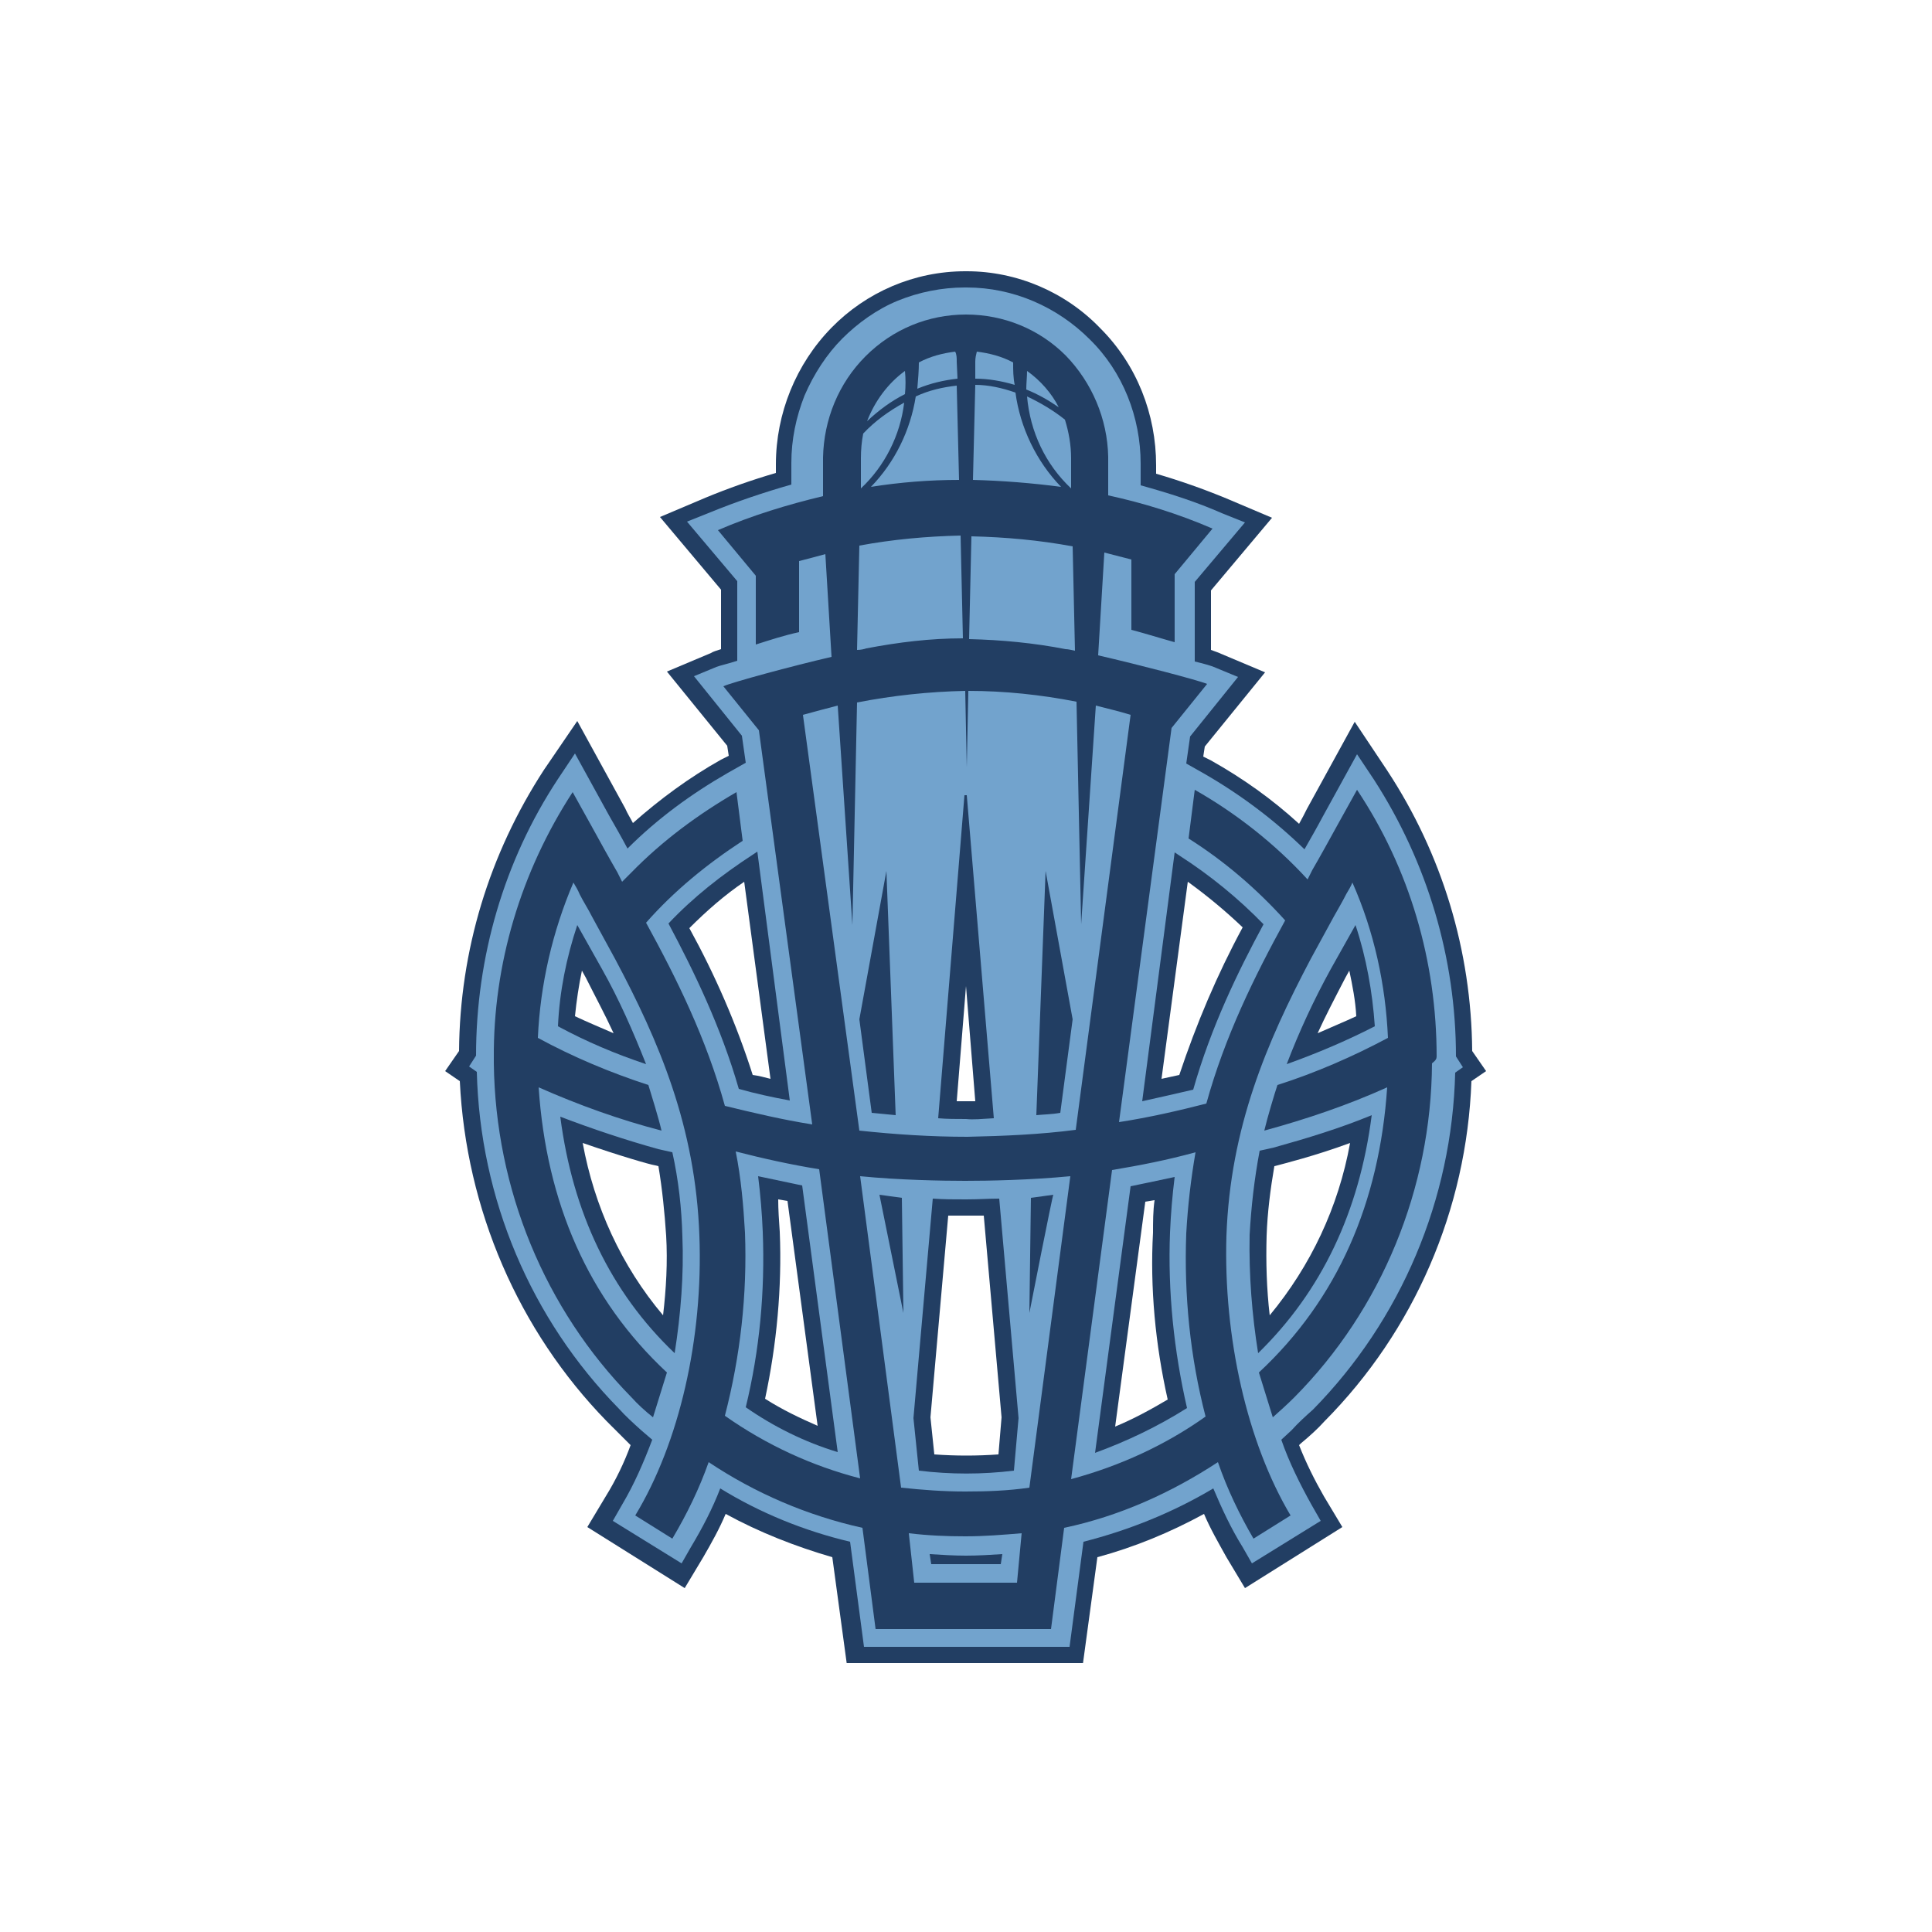 <?xml version="1.0" encoding="utf-8"?>
<!-- Generator: Adobe Illustrator 25.1.0, SVG Export Plug-In . SVG Version: 6.00 Build 0)  -->
<svg version="1.1" id="Layer_1" xmlns="http://www.w3.org/2000/svg" xmlns:xlink="http://www.w3.org/1999/xlink" x="0px" y="0px"
	 viewBox="0 0 250 250" style="enable-background:new 0 0 250 250;" xml:space="preserve">
<style type="text/css">
	.st0{fill:none;}
	.st1{clip-path:url(#SVGID_2_);}
	.st2{fill:#223E63;}
	.st3{fill:#72A3CD;}
</style>
<g id="Layer_1_1_">
</g>
<g id="레이어_1">
	<rect x="34.8" y="34.8" class="st0" width="180.4" height="180.4"/>
	<g>
		<g>
			<g>
				<defs>
					<rect id="SVGID_1_" x="57.6" y="34.8" width="134.8" height="180.4"/>
				</defs>
				<clipPath id="SVGID_2_">
					<use xlink:href="#SVGID_1_"  style="overflow:visible;"/>
				</clipPath>
				<g class="st1">
					<path class="st2" d="M171.4,183.9c11.6-11.7,18.4-27.4,19-44l1.9-1.3l-1.8-2.6c-0.1-13-3.9-25.5-11-36.3l-4.2-6.3l-6.2,11.3
						c-0.3,0.6-0.6,1.2-1,1.9c-3.5-3.2-7.3-5.9-11.4-8.2l-1-0.5l0.2-1.3l7.8-9.6l-5.7-2.4c-0.4-0.2-0.8-0.3-1.3-0.5v-7.7l7.9-9.4
						l-5.9-2.5c-2.9-1.2-6-2.3-9.1-3.2v-1.1c0-6.6-2.5-13-7.2-17.7c-4.5-4.7-10.8-7.4-17.3-7.4h-0.2c-6.6,0-12.8,2.7-17.3,7.3
						c-4.6,4.7-7.2,11.1-7.2,17.7v1.1c-3.1,0.9-6.2,2-9.1,3.2l-5.9,2.5l7.9,9.4v7.7c-0.6,0.2-1,0.3-1.3,0.5l-5.7,2.4l7.8,9.6
						l0.2,1.3l-1,0.5c-4.1,2.3-7.9,5.1-11.4,8.2c-0.3-0.6-0.7-1.2-1-1.9l-6.2-11.3l-4.3,6.3c-7.1,10.9-10.9,23.4-11,36.4l-1.8,2.6
						l1.9,1.3c0.8,16.6,7.6,32.3,19,44c0.9,0.9,1.9,1.9,2.9,2.9l0.2,0.2c-0.8,2.2-1.9,4.5-3.2,6.6l-2.4,4l12.6,7.9l2.4-4
						c1.1-1.9,2.1-3.7,2.9-5.6c4.4,2.4,9,4.2,13.8,5.6l1.9,14h30.5l1.9-14c4.8-1.3,9.4-3.2,13.8-5.6c0.8,1.9,1.9,3.8,2.9,5.6l2.4,4
						l12.6-7.9l-2.4-4c-1.2-2.1-2.3-4.3-3.2-6.6l0.2-0.2C169.5,185.8,170.5,184.9,171.4,183.9L171.4,183.9z M163.9,159.9
						c0.1-3,0.5-6.1,1-9l0.4-0.1c0.7-0.2,4.8-1.2,9.4-2.9c-1.5,8.3-5.1,15.9-10.4,22.3C163.9,166.8,163.8,163.3,163.9,159.9z
						 M170.5,133.7c1-2.2,2.2-4.5,3.6-7.2l0.5-0.9c0.4,1.9,0.8,3.9,0.9,5.9C174,132.2,172.3,132.9,170.5,133.7z M151.1,181.1
						c-2.2,1.3-4.4,2.5-6.8,3.5l3.9-29.1l1.2-0.2c-0.2,1.4-0.2,2.8-0.2,4.2C148.8,166.6,149.5,174,151.1,181.1z M150.3,139.6
						l3.4-25.5c2.5,1.8,4.9,3.8,7.1,5.9c-3.3,6.1-6,12.5-8.2,19.1L150.3,139.6z M129.2,188.2c-2.8,0.2-5.5,0.2-8.3,0l-0.5-4.8
						l2.3-26.1c0.7,0,1.5,0,2.3,0s1.6,0,2.3,0l2.3,26.1L129.2,188.2L129.2,188.2z M125,142.5h-1.2l1.2-14.9l1.2,14.9H125z
						 M96.3,114.1l3.4,25.5c-0.8-0.2-1.5-0.4-2.3-0.5c-2.1-6.6-4.9-13-8.2-19C91.5,117.8,93.8,115.8,96.3,114.1z M100.9,159.4
						c-0.1-1.4-0.2-2.9-0.2-4.2l1.2,0.2l3.9,29.1c-2.3-1-4.6-2.1-6.8-3.5C100.5,174,101.2,166.6,100.9,159.4L100.9,159.4z
						 M74.4,131.5c0.2-2,0.5-4,0.9-5.9l0.5,0.9c1.2,2.4,2.5,4.8,3.6,7.2C77.8,133,76.1,132.3,74.4,131.5L74.4,131.5z M84.8,150.8
						l0.4,0.1c0.5,3,0.8,6,1,9c0.2,3.4,0,6.9-0.4,10.3c-5.4-6.4-8.9-14.1-10.4-22.3C80,149.5,84.1,150.7,84.8,150.8z"/>
					<path class="st3" d="M169.9,182.4c11.4-11.6,18-27.2,18.4-43.6l1-0.7l-0.9-1.4c0-12.7-3.7-25.1-10.6-35.8l-2.2-3.3l-4.4,8
						c-0.8,1.5-1.6,2.9-2.4,4.3c-3.9-3.8-8.3-7.1-13-9.8l-2.3-1.3l0.5-3.5l6.2-7.7l-2.9-1.2c-0.4-0.2-1.4-0.5-2.7-0.8V75.3l6.5-7.7
						l-3-1.2c-3.4-1.5-6.9-2.6-10.5-3.6v-2.8c0-6-2.3-11.9-6.6-16.1c-4.2-4.2-9.9-6.7-15.9-6.7h-0.3c-2.9,0-5.9,0.6-8.6,1.7
						s-5.2,2.9-7.2,4.9s-3.7,4.6-4.9,7.4c-1.1,2.8-1.7,5.7-1.7,8.7v2.8c-3.5,1-7.1,2.2-10.5,3.6l-3,1.2l6.5,7.7v10.3
						c-1.2,0.4-2.2,0.6-2.7,0.8l-2.9,1.2l6.2,7.7l0.5,3.5l-2.3,1.3c-4.7,2.7-9.1,5.9-13,9.8c-0.8-1.5-1.6-2.9-2.4-4.3l-4.4-8
						l-2.2,3.3c-7,10.6-10.6,23.1-10.6,35.8l-0.9,1.4l1,0.7c0.4,16.4,7,32,18.4,43.6c0.8,0.9,1.9,1.9,2.9,2.8l1.4,1.2
						c-1.1,2.9-2.3,5.7-3.9,8.4l-1.2,2.1l8.9,5.5l1.2-2.1c1.5-2.5,2.8-5,3.8-7.6c5.2,3.2,10.9,5.5,16.8,6.9l1.8,13.6h26.6l1.8-13.6
						c5.9-1.5,11.6-3.8,16.8-6.9c1.1,2.6,2.3,5.2,3.8,7.6l1.2,2.1l8.9-5.5l-1.2-2.1c-1.5-2.7-2.9-5.5-3.9-8.4l1.3-1.2
						C168,184.1,169,183.2,169.9,182.4L169.9,182.4z M74.7,119.7l3.2,5.7c2.2,3.9,4,8,5.7,12.3c-3.9-1.3-7.7-2.9-11.4-4.9
						C72.4,128.3,73.3,123.9,74.7,119.7L74.7,119.7z M87.3,175.1c-8.3-7.9-13.2-18.2-14.8-30.6c4.2,1.6,8.4,3,12.7,4.2l1.8,0.4
						c0.8,3.6,1.2,7.2,1.3,10.9C88.5,164.9,88.1,170,87.3,175.1z M86.5,119.5c3.2-3.4,6.9-6.3,10.9-8.9l0.6-0.4l4.2,32.2
						c-2.2-0.4-4.5-0.9-6.6-1.5C93.3,132.9,89.8,125.7,86.5,119.5z M96.5,182.1c1.8-7.4,2.5-15,2.2-22.7c-0.1-2.4-0.3-4.8-0.6-7.2
						c1.9,0.4,3.8,0.8,5.7,1.2l4.6,34.5C104.1,186.6,100.1,184.6,96.5,182.1z M124.8,102.9h0.3l3.5,41.8c-1.7,0.1-2.6,0.2-3.6,0.1
						c-1.2,0-2.5,0-3.6-0.1L124.8,102.9z M111.2,131.9l3.5-19.2l1.2,31.6c-1.1-0.1-2.1-0.2-3.1-0.3L111.2,131.9L111.2,131.9z
						 M113.8,154.6l2.9,0.4l0.2,14.9L113.8,154.6L113.8,154.6z M129.5,202.4h-9l-0.2-1.3c1.5,0.1,3.2,0.2,4.7,0.2s3.2-0.1,4.7-0.2
						L129.5,202.4L129.5,202.4z M131.2,190.3c-4.1,0.5-8.2,0.5-12.3,0l-0.7-6.8l2.5-28.4c1.5,0.1,2.6,0.1,4.3,0.1s2.8-0.1,4.3-0.1
						l2.5,28.4L131.2,190.3z M133.2,169.9l0.2-14.9l2.9-0.4C136.2,154.6,133.2,169.9,133.2,169.9L133.2,169.9z M137.2,144
						c-1.1,0.2-2.1,0.2-3.1,0.3l1.2-31.6l3.5,19.2L137.2,144z M172.2,125.4l3.2-5.7c1.4,4.2,2.2,8.7,2.5,13.1
						c-3.7,1.9-7.5,3.5-11.4,4.9C168.1,133.5,170,129.4,172.2,125.4L172.2,125.4z M141.7,188l4.6-34.5c1.9-0.4,3.9-0.8,5.7-1.2
						c-0.3,2.4-0.5,4.8-0.6,7.2c-0.3,7.6,0.5,15.3,2.2,22.7C149.8,184.6,145.8,186.5,141.7,188z M154.4,141c-2.1,0.5-4.4,1-6.6,1.5
						l4.2-32.2l0.6,0.4c3.9,2.5,7.6,5.5,10.9,8.9C160.2,125.7,156.7,132.9,154.4,141z M162.8,175.1c-0.8-5-1.2-10.1-1.1-15.3
						c0.2-3.6,0.6-7.2,1.3-10.9l1.8-0.4c4.3-1.2,8.6-2.5,12.7-4.2C175.9,156.8,171,167.1,162.8,175.1L162.8,175.1z"/>
					<path class="st2" d="M185.9,136.7c0-12.3-3.5-24.3-10.3-34.5l-2.5,4.5c-1.1,2-2.2,4-3.3,5.9l-0.6,1.2
						c-4.2-4.6-9.3-8.6-14.6-11.6l-0.8,6.3c4.6,2.9,8.8,6.5,12.5,10.6c-4,7.3-7.8,15-10.2,23.7c-3.5,0.9-7.4,1.8-11.3,2.4l6.8-51
						l4.6-5.7c-1.2-0.5-8.9-2.5-14.1-3.7l0.8-13.3c1.2,0.3,2.3,0.6,3.5,0.9v9.1c1.9,0.5,3.8,1.1,5.6,1.6v-8.8l4.9-5.9
						c-4.4-1.9-8.9-3.3-13.5-4.3v-5c-0.1-4.9-2.1-9.6-5.5-13.1c-3.4-3.4-8-5.3-12.9-5.3s-9.5,1.9-13,5.4c-3.5,3.5-5.4,8.2-5.5,13.1
						v5c-4.6,1.1-9.2,2.5-13.6,4.4l4.9,5.9v8.9c1.9-0.6,3.7-1.2,5.6-1.6v-9.2c1.2-0.3,2.3-0.6,3.4-0.9l0.8,13.3
						c-5.2,1.2-12.9,3.3-14,3.8l4.6,5.7l6.9,51c-3.8-0.6-7.6-1.5-11.3-2.4c-2.4-8.7-6.2-16.4-10.2-23.7c3.6-4.1,7.9-7.6,12.5-10.6
						l-0.8-6.3c-5,2.9-9.6,6.3-13.6,10.4c-0.4,0.4-0.8,0.8-1.2,1.2l-0.6-1.2c-1.1-1.9-2.2-3.9-3.3-5.9l-2.5-4.5
						c-6.7,10.3-10.3,22.3-10.2,34.5v0.6c0.2,16.3,6.6,31.8,17.8,43.2c0.8,0.9,1.8,1.8,2.8,2.6l1.8-5.8c-10.2-9.5-15.6-22-16.6-36.9
						c5.2,2.3,10.5,4.2,15.9,5.6c-0.4-1.7-1.3-4.6-1.7-5.9c-4.9-1.6-9.7-3.6-14.3-6.1c0.3-6.9,1.9-13.8,4.6-20.1
						c0.3,0.5,0.6,1,0.8,1.5c0.5,1,1.1,1.9,1.6,2.9l3,5.5c5.7,10.7,10.4,21.7,10.9,35.8c0.5,13.3-2.6,26.8-8.3,36.2l4.8,3
						c1.9-3.2,3.5-6.5,4.7-9.9c6,4,12.7,6.9,19.9,8.5l1.7,13.1h22.7l1.7-13.1c7.1-1.5,13.8-4.5,19.9-8.5c1.2,3.5,2.8,6.8,4.6,9.9
						l4.8-3c-5.6-9.4-8.7-23-8.3-36.2c0.5-14,5.2-25,10.9-35.8l3-5.5c0.5-0.9,1.1-1.9,1.6-2.9c0.3-0.5,0.6-1,0.8-1.5
						c2.8,6.3,4.3,13.2,4.6,20.1c-4.5,2.4-9.3,4.5-14.3,6.1c-0.4,1.2-1.3,4.2-1.7,5.9c5.5-1.5,10.8-3.3,15.9-5.6
						c-1,14.9-6.4,27.4-16.6,36.9l1.8,5.8c0.9-0.8,1.9-1.7,2.8-2.6c11.3-11.4,17.7-27,17.8-43.2C185.8,137.2,185.9,137,185.9,136.7
						L185.9,136.7z M139.1,84.2c-0.5-0.1-0.9-0.2-1.2-0.2c-4.1-0.8-8.3-1.2-12.5-1.3l0.3-13.3c4.4,0.1,8.8,0.5,13.1,1.3L139.1,84.2
						L139.1,84.2z M138.6,59.3v3.9c-3.3-3.1-5.3-7.3-5.7-11.9c1.7,0.8,3.4,1.8,4.9,3C138.3,55.9,138.6,57.6,138.6,59.3z M132.9,48
						c1.7,1.2,3.2,2.9,4.1,4.7c-1.3-0.9-2.7-1.7-4.2-2.3C132.8,49.6,132.9,48.7,132.9,48z M126.2,46.8c0-0.5,0.1-0.9,0.2-1.3
						c1.6,0.2,3.2,0.6,4.7,1.4c0,1,0,1.9,0.2,2.9c-1.7-0.5-3.4-0.8-5.1-0.8C126.2,48.9,126.2,46.8,126.2,46.8z M131.4,50.8
						c0.6,4.5,2.7,8.9,5.9,12.2c-3.8-0.5-7.6-0.8-11.4-0.9l0.3-12.3C127.9,49.8,129.7,50.2,131.4,50.8z M118.9,46.9
						c1.5-0.8,3.1-1.2,4.7-1.4c0.2,0.4,0.2,0.8,0.2,1.3l0.1,2.2c-1.8,0.2-3.5,0.6-5.2,1.3C118.8,49.1,118.9,48,118.9,46.9z
						 M117.1,48c0.1,1,0.1,2,0,3c-1.8,0.9-3.4,2.1-4.9,3.5C113.2,51.9,114.9,49.6,117.1,48L117.1,48z M111.7,56.1
						c1.5-1.6,3.3-2.9,5.3-4c-0.5,4.2-2.5,8.2-5.6,11.1v-3.9C111.4,58.2,111.5,57.1,111.7,56.1z M118.5,51.3
						c1.7-0.8,3.5-1.2,5.3-1.4l0.3,12.2c-3.8,0-7.6,0.3-11.4,0.9C115.8,59.8,117.8,55.7,118.5,51.3L118.5,51.3z M111.2,70.6
						c4.3-0.8,8.7-1.2,13.1-1.3l0.3,13.3c-4.2,0-8.3,0.5-12.5,1.3c-0.3,0.1-0.7,0.2-1.2,0.2L111.2,70.6L111.2,70.6z M103.9,92.5
						c1.5-0.4,2.9-0.8,4.5-1.2l1.9,28.4l0.6-28.8c4.6-0.9,9.3-1.4,14-1.5l0.2,9.9l0.2-9.9c4.7,0,9.4,0.5,14,1.4l0.6,28.8l1.9-28.3
						c1.5,0.4,2.9,0.7,4.5,1.2l-7.1,53.7c-4.6,0.6-9.3,0.8-14,0.9c-4.7,0-9.3-0.3-14-0.8L103.9,92.5L103.9,92.5z M93.8,183.2
						c2-7.7,2.9-15.7,2.6-23.7c-0.2-3.5-0.5-7-1.2-10.5c3.5,0.9,7.1,1.7,10.8,2.3l5.3,40C105.1,189.7,99.2,187,93.8,183.2z
						 M131.6,204.8h-13.3l-0.7-6.4c2.5,0.3,4.9,0.4,7.3,0.4c2.5,0,4.9-0.2,7.3-0.4L131.6,204.8z M133.2,192.5
						c-2.7,0.4-5.5,0.5-8.3,0.5c-2.8,0-5.5-0.2-8.3-0.5l-5.3-40.3c5.1,0.5,10.6,0.6,13.6,0.6c3,0,8.4-0.1,13.6-0.6L133.2,192.5
						L133.2,192.5z M138.6,191.4l5.3-40c3.6-0.6,7.2-1.3,10.8-2.3c-0.6,3.5-1,6.9-1.2,10.5c-0.3,8,0.5,16,2.5,23.7
						C150.8,187,144.9,189.7,138.6,191.4C138.6,191.3,138.6,191.4,138.6,191.4L138.6,191.4z"/>
				</g>
			</g>
		</g>
	</g>
</g>
<rect x="8" y="34.8" class="st0" width="234" height="180.4"/>
</svg>
